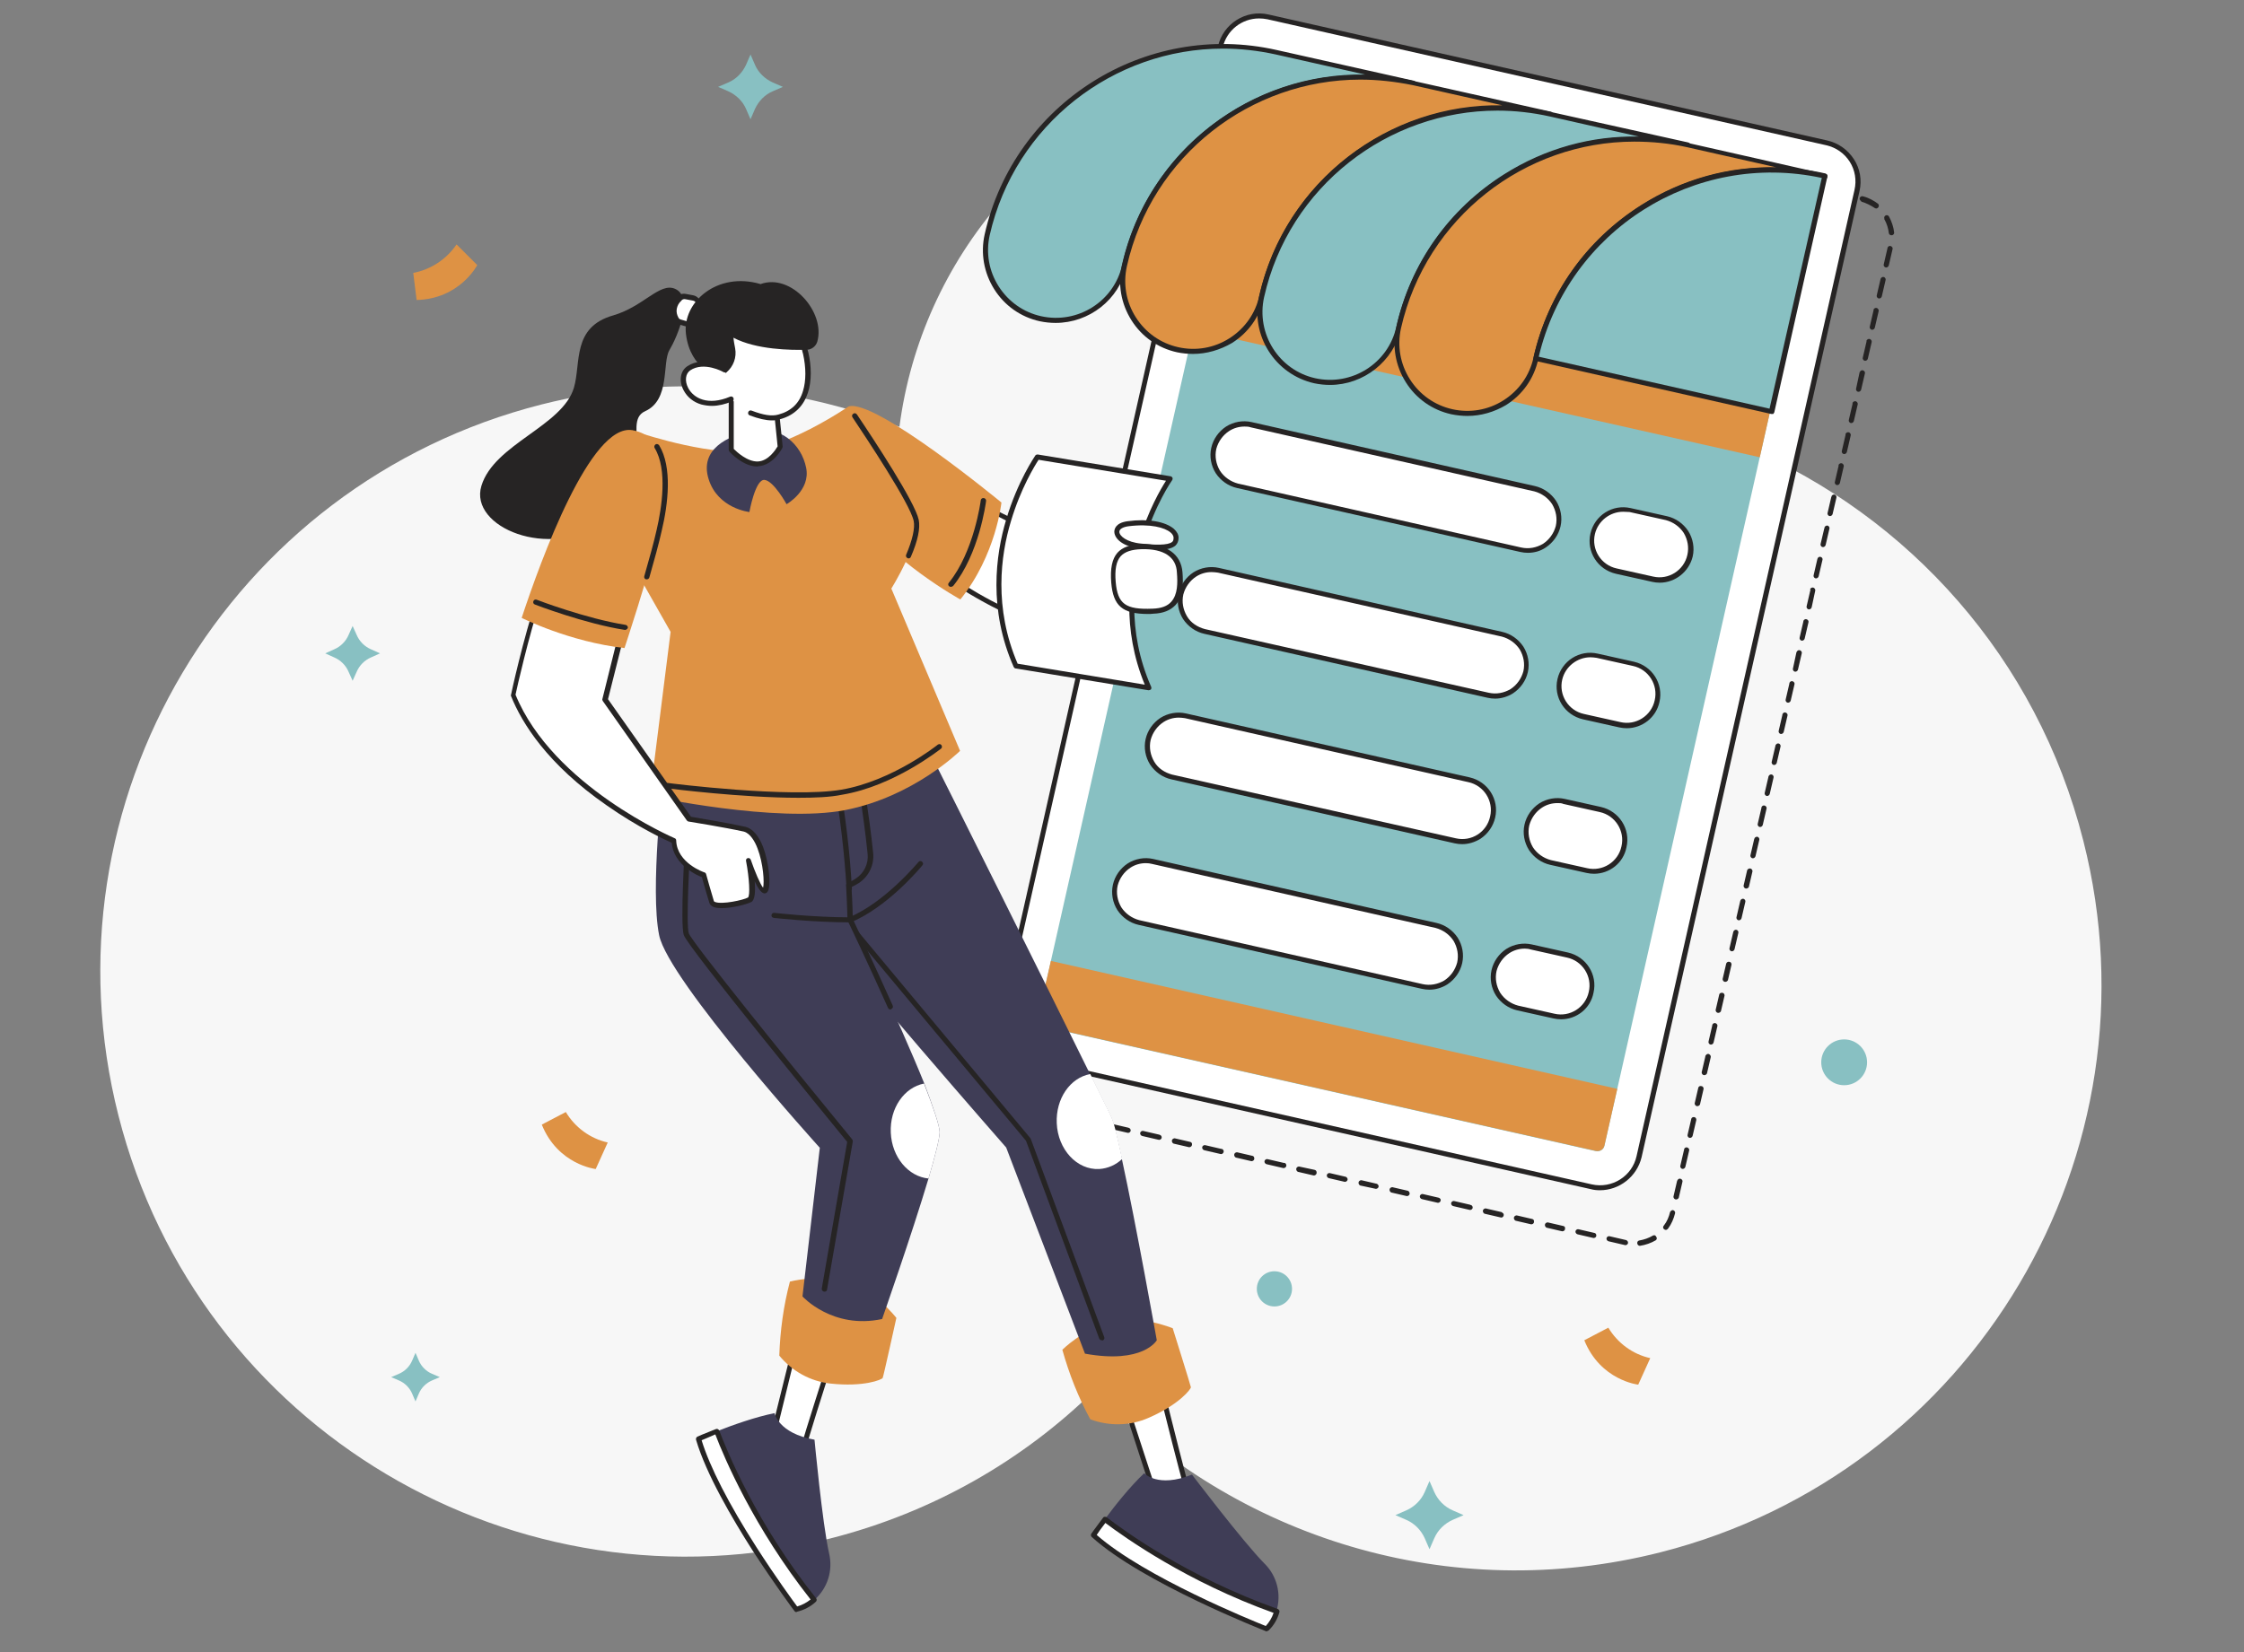 <?xml version="1.0" encoding="utf-8"?>
<!-- Generator: Adobe Illustrator 26.0.3, SVG Export Plug-In . SVG Version: 6.00 Build 0)  -->
<svg version="1.1" id="ee10700a-6e76-4a82-b03e-a9751bc157fe"
	 xmlns="http://www.w3.org/2000/svg" xmlns:xlink="http://www.w3.org/1999/xlink" x="0px" y="0px" viewBox="0 0 803.1 591.4"
	 style="enable-background:new 0 0 803.1 591.4;" xml:space="preserve">
<rect x="0" y="0" width="803.1" height="591.4" fill="#808080" stroke="none"/>
<style type="text/css">
	.st0{fill:#F7F7F7;}
	.st1{fill:#262424;}
	.st2{fill:#FFFFFF;}
	.st3{fill:#88C0C2;}
	.st4{fill:#DE9244;}
	.st5{fill:#3F3D56;}
</style>
<path class="st0" d="M625.1,160.1c-0.7-8.4-2.1-16.9-4.2-25.4C600.2,53.1,517.2,3.8,435.7,24.5c-62.4,15.9-106,68.1-113.8,128.3
	c-39.4-15.5-83.9-19.2-128.1-8C81.7,173.3,13.9,287.3,42.4,399.4S184.9,579.2,297,550.8c37-9.4,69.2-28.1,94.6-53
	c50.5,52.5,127,77.1,202.7,57.9c112-28.5,179.8-142.6,151.3-254.7C729,235.4,683,184.9,625.1,160.1z"/>
<path class="st1" d="M581.8,443.9l-5.6-1.3c-0.5-0.2-1,0.1-1.2,0.5c-0.2,0.5,0.1,1,0.5,1.2c0.1,0,0.2,0.1,0.3,0.1l5.6,1.3
	c0.5,0.2,1-0.1,1.2-0.5c0.2-0.5-0.1-1-0.5-1.2C582,443.9,581.9,443.9,581.8,443.9z M591.6,442.3c-1.5,0.9-3.2,1.5-5,1.8
	c-0.5,0.1-0.8,0.7-0.6,1.2c0.1,0.4,0.5,0.7,0.9,0.7c2-0.3,4-1,5.7-2c0.4-0.3,0.5-0.9,0.1-1.3C592.5,442.2,592.1,442.1,591.6,442.3
	L591.6,442.3L591.6,442.3z M597.7,433.9c-0.4,1.7-1.1,3.4-2.2,4.8c-0.4,0.4-0.4,1,0,1.3c0.4,0.4,1,0.4,1.3,0
	c0.1-0.1,0.1-0.1,0.2-0.2c1.2-1.6,2-3.5,2.5-5.5c0.1-0.5-0.3-1-0.8-1.1C598.3,433.2,597.9,433.5,597.7,433.9L597.7,433.9z
	 M600.2,422.8l-1.3,5.6c0,0.5,0.4,1,0.9,1c0.4,0,0.8-0.2,1-0.6l1.3-5.6c0.2-0.5-0.1-1-0.6-1.2c-0.5-0.2-1,0.1-1.2,0.6
	C600.3,422.6,600.2,422.7,600.2,422.8L600.2,422.8z M602.7,411.6l-1.3,5.6c-0.2,0.5,0.1,1,0.5,1.2c0.5,0.2,1-0.1,1.2-0.5
	c0-0.1,0.1-0.2,0.1-0.3l1.3-5.6c0.2-0.5-0.1-1-0.6-1.2c-0.5-0.2-1,0.1-1.2,0.6C602.8,411.5,602.8,411.6,602.7,411.6L602.7,411.6z
	 M605.3,400.5l-1.3,5.6c-0.2,0.5,0.1,1,0.5,1.2c0.5,0.2,1-0.1,1.2-0.5c0-0.1,0.1-0.2,0.1-0.3l1.3-5.6c0-0.5-0.3-1-0.9-1
	C605.8,399.9,605.4,400.1,605.3,400.5L605.3,400.5z M607.8,389.4l-1.3,5.6c0,0.5,0.4,1,0.9,1c0.4,0,0.8-0.2,1-0.6l1.3-5.6
	c0-0.5-0.3-1-0.9-1C608.3,388.7,607.9,389,607.8,389.4L607.8,389.4z M610.3,378.3l-1.3,5.6c0,0.5,0.4,1,0.9,1c0.4,0,0.8-0.2,1-0.6
	l1.3-5.6c0.2-0.5,0-1-0.5-1.3s-1,0-1.3,0.5C610.3,378,610.3,378.1,610.3,378.3L610.3,378.3z M612.8,367.1l-1.3,5.6
	c-0.2,0.5,0.1,1,0.5,1.2c0.5,0.2,1-0.1,1.2-0.5c0-0.1,0.1-0.2,0.1-0.3l1.3-5.6c0.2-0.5-0.1-1-0.6-1.2c-0.5-0.2-1,0.1-1.2,0.6
	C612.8,367,612.8,367,612.8,367.1L612.8,367.1z M615.3,356l-1.3,5.6c0,0.5,0.4,1,0.9,1c0.4,0,0.8-0.2,1-0.6l1.3-5.6
	c0-0.5-0.3-1-0.9-1C615.8,355.4,615.4,355.6,615.3,356L615.3,356z M617.8,344.9l-1.3,5.6c0,0.5,0.4,1,0.9,1c0.4,0,0.8-0.2,1-0.6
	l1.3-5.6c0-0.5-0.3-1-0.9-1C618.4,344.2,618,344.5,617.8,344.9L617.8,344.9z M620.3,333.7l-1.3,5.6c-0.2,0.5,0.1,1,0.5,1.2
	c0.5,0.2,1-0.1,1.2-0.5c0-0.1,0.1-0.2,0.1-0.3l1.3-5.6c0.2-0.5-0.1-1-0.5-1.2c-0.5-0.2-1,0.1-1.2,0.5
	C620.3,333.6,620.3,333.7,620.3,333.7L620.3,333.7z M622.8,322.6l-1.3,5.6c-0.2,0.5,0.1,1,0.5,1.2c0.5,0.2,1-0.1,1.2-0.5
	c0-0.1,0.1-0.2,0.1-0.3l1.3-5.6c0.2-0.5-0.1-1-0.5-1.2c-0.5-0.2-1,0.1-1.2,0.5C622.9,322.4,622.8,322.5,622.8,322.6L622.8,322.6z
	 M625.3,311.5l-1.3,5.6c0,0.5,0.4,1,0.9,1c0.4,0,0.8-0.2,1-0.6l1.3-5.6c0-0.5-0.4-1-0.9-1C625.9,310.9,625.5,311.1,625.3,311.5
	L625.3,311.5z M627.8,300.4l-1.3,5.6c-0.2,0.5,0.1,1,0.5,1.2c0.5,0.2,1-0.1,1.2-0.5c0-0.1,0.1-0.2,0.1-0.3l1.3-5.6
	c0.2-0.5-0.1-1-0.5-1.2s-1,0.1-1.2,0.5C627.9,300.2,627.9,300.3,627.8,300.4L627.8,300.4z M630.4,289.2l-1.3,5.6
	c-0.2,0.5,0.1,1,0.5,1.2c0.5,0.2,1-0.1,1.2-0.5c0-0.1,0.1-0.2,0.1-0.3l1.3-5.6c0.2-0.5-0.1-1-0.6-1.2c-0.5-0.2-1,0.1-1.2,0.6
	C630.4,289.1,630.4,289.1,630.4,289.2L630.4,289.2z M632.9,278.1l-1.3,5.6c-0.2,0.5,0.1,1,0.5,1.2c0.5,0.2,1-0.1,1.2-0.5
	c0-0.1,0.1-0.2,0.1-0.3l1.3-5.6c0.2-0.5-0.1-1-0.5-1.2c-0.5-0.2-1,0.1-1.2,0.5C632.9,277.9,632.9,278,632.9,278.1L632.9,278.1z
	 M635.4,267l-1.3,5.6c-0.2,0.5,0.1,1,0.5,1.2c0.5,0.2,1-0.1,1.2-0.5c0-0.1,0.1-0.2,0.1-0.3l1.3-5.6c0.2-0.5-0.1-1-0.5-1.2
	c-0.5-0.2-1,0.1-1.2,0.5C635.4,266.8,635.4,266.9,635.4,267L635.4,267z M637.9,255.9l-1.3,5.6c-0.2,0.5,0.1,1,0.5,1.2
	c0.5,0.2,1-0.1,1.2-0.5c0-0.1,0.1-0.2,0.1-0.3l1.3-5.6c0.2-0.5-0.1-1-0.6-1.2c-0.5-0.2-1,0.1-1.2,0.6
	C637.9,255.7,637.9,255.8,637.9,255.9L637.9,255.9z M640.4,244.7l-1.3,5.6c-0.2,0.5,0.1,1,0.5,1.2c0.5,0.2,1-0.1,1.2-0.5
	c0-0.1,0.1-0.2,0.1-0.3l1.3-5.6c0.2-0.5-0.1-1-0.6-1.2c-0.5-0.2-1,0.1-1.2,0.6C640.4,244.5,640.4,244.6,640.4,244.7L640.4,244.7z
	 M642.9,233.6l-1.2,5.6c-0.2,0.5,0.1,1,0.5,1.2c0.5,0.2,1-0.1,1.2-0.5c0-0.1,0.1-0.2,0.1-0.3l1.3-5.6c0.2-0.5-0.1-1-0.6-1.2
	c-0.5-0.2-1,0.1-1.2,0.6C642.9,233.4,642.9,233.5,642.9,233.6L642.9,233.6z M645.4,222.5l-1.3,5.6c-0.2,0.5,0.1,1,0.5,1.2
	c0.5,0.2,1-0.1,1.2-0.5c0-0.1,0.1-0.2,0.1-0.3l1.3-5.6c0.2-0.5-0.1-1-0.6-1.2s-1,0.1-1.2,0.6C645.4,222.3,645.4,222.4,645.4,222.5
	L645.4,222.5z M647.9,211.3l-1.3,5.6c-0.2,0.5,0.1,1,0.5,1.2c0.5,0.2,1-0.1,1.2-0.5c0-0.1,0.1-0.2,0.1-0.3l1.2-5.6
	c0.2-0.5,0-1-0.5-1.3c-0.5-0.2-1,0-1.3,0.5C648,211.1,647.9,211.2,647.9,211.3L647.9,211.3z M650.4,200.2l-1.3,5.6
	c-0.2,0.5,0.1,1,0.5,1.2c0.5,0.2,1-0.1,1.2-0.5c0-0.1,0.1-0.2,0.1-0.3l1.3-5.6c0.2-0.5,0-1-0.5-1.2c-0.5-0.2-1,0-1.2,0.5
	C650.5,200,650.4,200.1,650.4,200.2L650.4,200.2z M652.9,189.1l-1.3,5.5c-0.2,0.5,0.1,1,0.5,1.2c0.5,0.2,1-0.1,1.2-0.5
	c0-0.1,0.1-0.2,0.1-0.3l1.3-5.6c0.2-0.5-0.1-1-0.5-1.2s-1,0.1-1.2,0.5C653,188.9,653,189,652.9,189.1L652.9,189.1z M655.4,177.9
	l-1.3,5.6c-0.2,0.5,0.1,1,0.5,1.2c0.5,0.2,1-0.1,1.2-0.5c0-0.1,0.1-0.2,0.1-0.3l1.3-5.6c0.2-0.5-0.1-1-0.5-1.2
	c-0.5-0.2-1,0.1-1.2,0.5C655.5,177.8,655.5,177.8,655.4,177.9z M658,166.8l-1.3,5.6c-0.2,0.5,0.1,1,0.5,1.2c0.5,0.2,1-0.1,1.2-0.5
	c0-0.1,0.1-0.2,0.1-0.3l1.3-5.6c0.2-0.5,0-1-0.5-1.3c-0.5-0.2-1,0-1.3,0.5C658,166.6,658,166.7,658,166.8L658,166.8z M660.5,155.7
	l-1.3,5.6c-0.2,0.5,0.1,1,0.5,1.2c0.5,0.2,1-0.1,1.2-0.5c0-0.1,0.1-0.2,0.1-0.3l1.3-5.6c0.2-0.5,0-1-0.5-1.3c-0.5-0.2-1,0-1.3,0.5
	C660.5,155.4,660.5,155.6,660.5,155.7L660.5,155.7z M663,144.6l-1.3,5.6c-0.2,0.5,0.1,1,0.5,1.2c0.5,0.2,1-0.1,1.2-0.5
	c0-0.1,0.1-0.2,0.1-0.3l1.3-5.6c0.2-0.5,0-1-0.5-1.3c-0.5-0.2-1,0-1.3,0.5C663,144.3,663,144.4,663,144.6L663,144.6z M665.5,133.4
	l-1.2,5.6c-0.2,0.5,0.1,1,0.5,1.2c0.5,0.2,1-0.1,1.2-0.5c0-0.1,0.1-0.2,0.1-0.3l1.3-5.6c0.2-0.5-0.1-1-0.6-1.2
	c-0.5-0.2-1,0.1-1.2,0.6C665.5,133.3,665.5,133.3,665.5,133.4L665.5,133.4z M668,122.3l-1.3,5.6c-0.2,0.5,0.1,1,0.5,1.2
	c0.5,0.2,1-0.1,1.2-0.5c0-0.1,0.1-0.2,0.1-0.3l1.3-5.6c0.2-0.5,0-1-0.5-1.3c-0.5-0.2-1,0-1.3,0.5C668,122.1,668,122.2,668,122.3
	L668,122.3z M670.5,111.2l-1.3,5.6c-0.2,0.5,0.1,1,0.5,1.2c0.5,0.2,1-0.1,1.2-0.5c0-0.1,0.1-0.2,0.1-0.3l1.3-5.6
	c0.2-0.5,0-1-0.5-1.3c-0.5-0.2-1,0-1.3,0.5C670.6,110.9,670.5,111,670.5,111.2L670.5,111.2z M673,100l-1.3,5.6
	c-0.2,0.5,0.1,1,0.5,1.2c0.5,0.2,1-0.1,1.2-0.5c0-0.1,0.1-0.2,0.1-0.3l1.3-5.6c0.2-0.5-0.1-1-0.5-1.2c-0.5-0.2-1,0.1-1.2,0.5
	C673.1,99.8,673,99.9,673,100z M675.5,88.9l-1.3,5.6c-0.2,0.5,0.1,1,0.5,1.2c0.5,0.2,1-0.1,1.2-0.5c0-0.1,0.1-0.2,0.1-0.3l1.3-5.6
	c0.2-0.5-0.1-1-0.6-1.2c-0.5-0.2-1,0.1-1.2,0.6C675.6,88.7,675.5,88.8,675.5,88.9L675.5,88.9z M674.4,78.5c0.9,1.6,1.4,3.3,1.6,5
	c0.1,0.5,0.6,0.8,1.2,0.7c0.4-0.1,0.7-0.5,0.7-0.9c-0.2-2-0.9-4-1.8-5.7c-0.2-0.5-0.8-0.7-1.2-0.5c-0.5,0.2-0.7,0.8-0.5,1.2
	C674.3,78.4,674.3,78.5,674.4,78.5L674.4,78.5z M666.2,72.2c1.7,0.5,3.3,1.3,4.8,2.3c0.5,0.3,1,0.1,1.3-0.4c0.2-0.4,0.1-0.8-0.1-1.1
	c-1.6-1.2-3.4-2.2-5.4-2.7c-0.5-0.2-1,0.1-1.2,0.5s0.1,1,0.5,1.2C666.1,72.1,666.1,72.2,666.2,72.2L666.2,72.2z M655.1,69.7l5.6,1.3
	c0.5,0,1-0.4,1-0.9c0-0.4-0.2-0.8-0.6-1l-5.6-1.3c-0.5-0.1-1,0.3-1,0.9C654.4,69.1,654.7,69.5,655.1,69.7L655.1,69.7z M644,67.1
	l5.6,1.3c0.5,0,1-0.4,1-0.9c0-0.4-0.2-0.8-0.6-1l-5.6-1.2c-0.5,0-1,0.4-1,0.9C643.4,66.6,643.6,67,644,67.1L644,67.1z M632.9,64.6
	l5.6,1.3c0.5,0,1-0.4,1-0.9c0-0.4-0.2-0.8-0.6-1l-5.6-1.3c-0.5-0.1-1,0.3-1,0.9C632.2,64.1,632.4,64.5,632.9,64.6L632.9,64.6z
	 M621.7,62.1l5.6,1.3c0.5,0,1-0.4,1-0.9c0-0.4-0.2-0.8-0.6-1l-5.6-1.3c-0.5,0-1,0.4-1,0.9C621.1,61.6,621.3,62,621.7,62.1z
	 M610.6,59.6l5.6,1.3c0.5,0,1-0.4,1-0.9c0-0.4-0.2-0.8-0.6-1l-5.6-1.3c-0.5,0-1,0.4-1,0.9C610,59.1,610.2,59.5,610.6,59.6z
	 M599.5,57.1l5.6,1.3c0.5,0,1-0.4,1-0.9c0-0.4-0.2-0.8-0.6-1l-5.6-1.3c-0.5,0-1,0.4-1,0.9C598.9,56.6,599.1,57,599.5,57.1
	L599.5,57.1z M588.3,54.6l5.6,1.3c0.5,0,1-0.4,1-0.9c0-0.4-0.2-0.8-0.6-1l-5.6-1.3c-0.5,0-1,0.4-1,0.9
	C587.7,54.1,588,54.4,588.3,54.6L588.3,54.6z M577.2,52.1l5.6,1.3c0.5,0,1-0.4,1-0.9c0-0.4-0.2-0.8-0.6-1l-5.6-1.3
	c-0.5,0-1,0.4-1,0.9C576.6,51.6,576.8,51.9,577.2,52.1L577.2,52.1z M566.1,49.6l5.6,1.3c0.5,0,1-0.4,1-0.9c0-0.4-0.2-0.8-0.6-1
	l-5.6-1.3c-0.5,0-1,0.4-1,0.9C565.4,49,565.7,49.4,566.1,49.6z M555,47.1l5.6,1.3c0.5,0,1-0.4,1-0.9c0-0.4-0.2-0.8-0.6-1l-5.6-1.3
	c-0.5,0-1,0.4-1,0.9C554.3,46.5,554.6,46.9,555,47.1L555,47.1z M543.8,44.6l5.6,1.3c0.5,0,1-0.4,1-0.9c0-0.4-0.2-0.8-0.6-1l-5.6-1.3
	c-0.5,0-1,0.4-1,0.9C543.2,44,543.4,44.4,543.8,44.6L543.8,44.6z M532.7,42l5.6,1.3c0.5,0,1-0.4,1-0.9c0-0.4-0.2-0.8-0.6-1l-5.6-1.3
	c-0.5,0-1,0.4-1,0.9C532.1,41.5,532.3,41.9,532.7,42z M521.6,39.5l5.6,1.3c0.5,0,1-0.4,1-0.9c0-0.4-0.2-0.8-0.6-1l-5.6-1.3
	c-0.5,0-1,0.3-1,0.9C520.9,39,521.2,39.4,521.6,39.5L521.6,39.5z M510.4,37l5.6,1.3c0.5,0,1-0.4,1-0.9c0-0.4-0.2-0.8-0.6-1l-5.6-1.3
	c-0.5,0-1,0.3-1,0.9C509.8,36.5,510,36.9,510.4,37L510.4,37z M499.3,34.5l5.6,1.3c0.5,0,1-0.4,1-0.9c0-0.4-0.2-0.8-0.6-1l-5.6-1.3
	c-0.5,0-1,0.3-1,0.9C498.6,34,498.9,34.4,499.3,34.5L499.3,34.5z M488.2,32l5.6,1.3c0.5,0,1-0.4,1-0.9c0-0.4-0.2-0.8-0.6-1l-5.6-1.3
	c-0.5-0.1-1,0.3-1.1,0.8C487.4,31.4,487.7,31.9,488.2,32L488.2,32z M477,29.5l5.6,1.3c0.5,0,1-0.4,1-0.9c0-0.4-0.2-0.8-0.6-1
	l-5.6-1.3c-0.5-0.1-1,0.3-1,0.9C476.4,28.9,476.6,29.3,477,29.5L477,29.5z M465.9,27l5.6,1.3c0.5,0,1-0.4,1-0.9c0-0.4-0.2-0.8-0.6-1
	l-5.6-1.3c-0.5,0-1,0.4-1,0.9C465.3,26.5,465.6,26.8,465.9,27L465.9,27z M455.7,28.6c1.5-0.9,3.2-1.6,4.9-1.9
	c0.5-0.2,0.8-0.7,0.6-1.2c-0.1-0.4-0.5-0.7-0.9-0.7c-2,0.3-3.9,1.1-5.6,2.1c-0.5,0.2-0.7,0.8-0.5,1.3c0.2,0.5,0.8,0.7,1.3,0.5
	C455.5,28.8,455.6,28.7,455.7,28.6L455.7,28.6L455.7,28.6z M449.7,37.2l0-0.2c0.4-1.7,1.1-3.3,2.1-4.7c0.2-0.5,0.1-1-0.4-1.3
	c-0.4-0.2-0.8-0.1-1.1,0.2c-1.1,1.6-1.9,3.4-2.4,5.4l0,0.2c-0.2,0.5,0.1,1,0.5,1.2c0.5,0.2,1-0.1,1.2-0.5
	C449.7,37.3,449.7,37.2,449.7,37.2L449.7,37.2L449.7,37.2z M447.2,48.3l1.3-5.6c0.2-0.5-0.1-1-0.5-1.2c-0.5-0.2-1,0.1-1.2,0.5
	c0,0.1-0.1,0.2-0.1,0.3l-1.3,5.6c-0.2,0.5,0.1,1,0.5,1.2c0.5,0.2,1-0.1,1.2-0.5C447.2,48.5,447.2,48.4,447.2,48.3L447.2,48.3z
	 M444.7,59.4l1.3-5.6c0.2-0.5-0.1-1-0.5-1.2c-0.5-0.2-1,0.1-1.2,0.5c0,0.1-0.1,0.2-0.1,0.3l-1.3,5.6c-0.2,0.5,0.1,1,0.5,1.2
	c0.5,0.2,1-0.1,1.2-0.5C444.7,59.6,444.7,59.5,444.7,59.4L444.7,59.4z M442.2,70.6l1.2-5.6c0.2-0.5-0.1-1-0.5-1.2
	c-0.5-0.2-1,0.1-1.2,0.5c0,0.1-0.1,0.2-0.1,0.3l-1.3,5.6c-0.2,0.5,0.1,1,0.6,1.2c0.5,0.2,1-0.1,1.2-0.6
	C442.2,70.7,442.2,70.6,442.2,70.6z M439.7,81.7l1.3-5.6c0.2-0.5-0.1-1-0.5-1.2c-0.5-0.2-1,0.1-1.2,0.5c0,0.1-0.1,0.2-0.1,0.3
	l-1.3,5.6c-0.2,0.5,0.1,1,0.5,1.2c0.5,0.2,1-0.1,1.2-0.5C439.7,81.9,439.7,81.8,439.7,81.7L439.7,81.7z M437.2,92.8l1.3-5.6
	c0.2-0.5-0.1-1-0.5-1.2c-0.5-0.2-1,0.1-1.2,0.5c0,0.1-0.1,0.2-0.1,0.3l-1.2,5.6c-0.2,0.5,0,1,0.5,1.3c0.5,0.2,1,0,1.3-0.5
	C437.1,93.1,437.2,92.9,437.2,92.8L437.2,92.8z M434.7,103.9l1.3-5.6c0.2-0.5-0.1-1-0.5-1.2c-0.5-0.2-1,0.1-1.2,0.5
	c0,0.1-0.1,0.2-0.1,0.3l-1.3,5.6c-0.2,0.5,0,1,0.5,1.2c0.5,0.2,1,0,1.2-0.5C434.6,104.1,434.7,104,434.7,103.9L434.7,103.9z
	 M432.2,115.1l1.3-5.6c0.2-0.5-0.1-1-0.5-1.2c-0.5-0.2-1,0.1-1.2,0.5c0,0.1-0.1,0.2-0.1,0.3l-1.3,5.6c-0.2,0.5,0,1,0.5,1.2
	c0.5,0.2,1,0,1.2-0.5C432.1,115.3,432.1,115.2,432.2,115.1L432.2,115.1z M429.7,126.2l1.3-5.6c0.2-0.5-0.1-1-0.5-1.2
	c-0.5-0.2-1,0.1-1.2,0.5c0,0.1-0.1,0.2-0.1,0.3l-1.3,5.6c-0.2,0.5,0.1,1,0.5,1.2c0.5,0.2,1-0.1,1.2-0.5
	C429.6,126.4,429.7,126.3,429.7,126.2z M427.1,137.3l1.3-5.6c0.2-0.5-0.1-1-0.5-1.2c-0.5-0.2-1,0.1-1.2,0.5c0,0.1-0.1,0.2-0.1,0.3
	l-1.3,5.6c-0.2,0.5,0,1,0.5,1.3c0.5,0.2,1,0,1.3-0.5C427.1,137.5,427.1,137.4,427.1,137.3L427.1,137.3z M424.6,148.4l1.3-5.6
	c0.2-0.5-0.1-1-0.5-1.2c-0.5-0.2-1,0.1-1.2,0.5c0,0.1-0.1,0.2-0.1,0.3l-1.3,5.6c-0.2,0.5,0.1,1,0.5,1.2c0.5,0.2,1-0.1,1.2-0.5
	C424.6,148.6,424.6,148.5,424.6,148.4L424.6,148.4z M422.1,159.6l1.3-5.6c0.2-0.5-0.1-1-0.5-1.2c-0.5-0.2-1,0.1-1.2,0.5
	c0,0.1-0.1,0.2-0.1,0.3l-1.3,5.6c-0.2,0.5,0,1,0.5,1.3c0.5,0.2,1,0,1.3-0.5C422.1,159.8,422.1,159.7,422.1,159.6L422.1,159.6z
	 M419.6,170.7l1.2-5.5c0.2-0.5-0.1-1-0.5-1.2s-1,0.1-1.2,0.5c0,0.1-0.1,0.2-0.1,0.3l-1.3,5.6c-0.2,0.5,0,1,0.5,1.2
	c0.5,0.2,1,0,1.2-0.5C419.6,170.9,419.6,170.8,419.6,170.7L419.6,170.7z M417.1,181.8l1.3-5.6c0.2-0.5-0.1-1-0.5-1.2
	c-0.5-0.2-1,0.1-1.2,0.5c0,0.1-0.1,0.2-0.1,0.3l-1.3,5.6c-0.2,0.5,0,1,0.5,1.3s1,0,1.3-0.5C417.1,182.1,417.1,181.9,417.1,181.8
	L417.1,181.8z M414.6,192.9l1.3-5.6c0.2-0.5-0.1-1-0.5-1.2c-0.5-0.2-1,0.1-1.2,0.5c0,0.1-0.1,0.2-0.1,0.3l-1.3,5.6
	c-0.2,0.5,0,1,0.5,1.3c0.5,0.2,1,0,1.3-0.5C414.6,193.2,414.6,193.1,414.6,192.9L414.6,192.9z M412.1,204.1l1.3-5.6
	c0.2-0.5-0.1-1-0.5-1.2c-0.5-0.2-1,0.1-1.2,0.5c0,0.1-0.1,0.2-0.1,0.3l-1.3,5.6c-0.2,0.5,0.1,1,0.5,1.2c0.5,0.2,1-0.1,1.2-0.5
	C412,204.3,412.1,204.2,412.1,204.1z M409.6,215.2l1.3-5.6c0.2-0.5-0.1-1-0.5-1.2c-0.5-0.2-1,0.1-1.2,0.5c0,0.1-0.1,0.2-0.1,0.3
	l-1.3,5.6c-0.2,0.5,0.1,1,0.6,1.2c0.5,0.2,1-0.1,1.2-0.6C409.5,215.4,409.6,215.3,409.6,215.2L409.6,215.2z M407,226.3l1.3-5.6
	c0-0.5-0.4-1-0.9-1c-0.4,0-0.8,0.2-1,0.6l-1.3,5.6c-0.2,0.5,0.1,1,0.6,1.2c0.5,0.2,1-0.1,1.2-0.6C407,226.5,407,226.4,407,226.3
	L407,226.3z M404.5,237.5l1.3-5.6c0.2-0.5-0.1-1-0.5-1.2c-0.5-0.2-1,0.1-1.2,0.5c0,0.1-0.1,0.2-0.1,0.3l-1.3,5.6
	c-0.1,0.5,0.3,1,0.9,1C404,238.1,404.4,237.9,404.5,237.5L404.5,237.5z M402,248.6l1.3-5.6c0.2-0.5-0.1-1-0.5-1.2
	c-0.5-0.2-1,0.1-1.2,0.5c0,0.1-0.1,0.2-0.1,0.3l-1.3,5.6c-0.1,0.5,0.3,1,0.8,1.1C401.5,249.3,401.9,249,402,248.6L402,248.6z
	 M399.5,259.7l1.3-5.6c0-0.5-0.4-1-0.9-1c-0.4,0-0.8,0.2-1,0.6l-1.3,5.6c0,0.5,0.4,1,0.9,1C399,260.4,399.4,260.1,399.5,259.7z
	 M397,270.9l1.3-5.6c0.2-0.5-0.1-1-0.5-1.2c-0.5-0.2-1,0.1-1.2,0.5c0,0.1-0.1,0.2-0.1,0.3l-1.3,5.6c0,0.5,0.4,1,0.9,1
	C396.5,271.4,396.9,271.2,397,270.9L397,270.9z M394.5,282l1.3-5.6c0.2-0.5-0.1-1-0.5-1.2c-0.5-0.2-1,0.1-1.2,0.5
	c0,0.1-0.1,0.2-0.1,0.3l-1.3,5.6c0,0.5,0.4,1,0.9,1C393.9,282.6,394.3,282.4,394.5,282z M392,293.1l1.3-5.6c0-0.5-0.4-1-0.9-1
	c-0.4,0-0.8,0.2-1,0.6l-1.3,5.6c-0.1,0.5,0.2,1,0.8,1.1C391.4,293.9,391.9,293.6,392,293.1L392,293.1z M389.5,304.2l1.3-5.6
	c0-0.5-0.4-1-0.9-1c-0.4,0-0.8,0.2-1,0.6l-1.3,5.6c-0.1,0.5,0.2,1,0.8,1.1C388.9,305,389.4,304.7,389.5,304.2L389.5,304.2z
	 M387,315.4l1.3-5.6c0-0.5-0.4-1-0.9-1c-0.4,0-0.8,0.2-1,0.6l-1.3,5.6c0,0.5,0.4,1,0.9,1C386.4,316,386.8,315.8,387,315.4z
	 M384.5,326.5l1.3-5.6c0-0.5-0.4-1-0.9-1c-0.4,0-0.8,0.2-1,0.6l-1.3,5.6c-0.1,0.5,0.3,1,0.9,1C383.9,327.2,384.3,326.9,384.5,326.5
	L384.5,326.5z M382,337.6l1.3-5.6c0-0.5-0.4-1-0.9-1c-0.4,0-0.8,0.2-1,0.6l-1.3,5.6c0,0.5,0.4,1,0.9,1
	C381.4,338.3,381.8,338,382,337.6L382,337.6z M379.4,348.7l1.3-5.5c0-0.5-0.4-1-0.9-1c-0.4,0-0.8,0.2-1,0.6l-1.3,5.6
	c0,0.5,0.3,1,0.9,1C378.9,349.4,379.3,349.2,379.4,348.7L379.4,348.7z M376.9,359.9l1.3-5.5c0-0.5-0.4-1-0.9-1c-0.4,0-0.8,0.2-1,0.6
	l-1.3,5.6c0,0.5,0.4,1,0.9,1C376.4,360.5,376.8,360.3,376.9,359.9L376.9,359.9z M374.4,371l1.3-5.6c0-0.5-0.4-1-0.9-1
	c-0.4,0-0.8,0.2-1,0.6l-1.3,5.6c0,0.5,0.4,1,0.9,1C373.9,371.7,374.3,371.4,374.4,371z M371.9,382.2l1.3-5.6c0-0.5-0.4-1-0.9-1
	c-0.4,0-0.8,0.2-1,0.6l-1.3,5.6c0,0.5,0.4,1,0.9,1C371.4,382.8,371.8,382.5,371.9,382.2L371.9,382.2z M373.2,392.5
	c-0.9-1.5-1.5-3.2-1.7-5c0-0.5-0.4-1-0.9-1c-0.5,0-1,0.4-1,0.9c0,0.1,0,0.2,0,0.3c0.3,2,0.9,4,1.9,5.7c0.3,0.4,0.9,0.5,1.3,0.2
	C373.3,393.3,373.4,392.9,373.2,392.5L373.2,392.5L373.2,392.5z M381.5,398.7c-1.7-0.4-3.4-1.2-4.8-2.3c-0.4-0.4-1-0.4-1.3,0
	s-0.4,1,0,1.3c0.1,0.1,0.1,0.1,0.2,0.2c1.6,1.2,3.5,2.1,5.5,2.6c0.5,0.1,1-0.3,1.1-0.8C382.2,399.3,381.9,398.9,381.5,398.7
	L381.5,398.7L381.5,398.7z M392.6,401.2l-5.6-1.3c-0.5-0.2-1,0.1-1.2,0.5c-0.2,0.5,0.1,1,0.5,1.2c0.1,0,0.2,0.1,0.3,0.1l5.6,1.3
	c0.5,0.2,1-0.1,1.2-0.5c0.2-0.5-0.1-1-0.5-1.2C392.8,401.3,392.7,401.2,392.6,401.2L392.6,401.2z M403.8,403.7l-5.6-1.3
	c-0.5-0.2-1,0.1-1.2,0.5c-0.2,0.5,0.1,1,0.5,1.2c0.1,0,0.2,0.1,0.3,0.1l5.6,1.3c0.5,0.2,1-0.1,1.2-0.5c0.2-0.5-0.1-1-0.5-1.2
	C403.9,403.8,403.9,403.7,403.8,403.7L403.8,403.7z M414.9,406.2l-5.6-1.3c-0.5-0.2-1,0.1-1.2,0.5c-0.2,0.5,0.1,1,0.5,1.2
	c0.1,0,0.2,0.1,0.3,0.1l5.6,1.3c0.5,0.2,1-0.1,1.2-0.5c0.2-0.5-0.1-1-0.5-1.2C415.1,406.3,415,406.3,414.9,406.2L414.9,406.2z
	 M426,408.8l-5.6-1.3c-0.5,0-1,0.4-1,0.9c0,0.4,0.2,0.8,0.6,1l5.6,1.3c0.5,0,1-0.4,1-0.9C426.7,409.3,426.4,408.9,426,408.8
	L426,408.8z M437.1,411.3l-5.6-1.3c-0.5-0.2-1,0.1-1.2,0.5c-0.2,0.5,0.1,1,0.5,1.2c0.1,0,0.2,0.1,0.3,0.1l5.6,1.3
	c0.5,0.2,1-0.1,1.2-0.6c0.2-0.5-0.1-1-0.6-1.2C437.3,411.3,437.2,411.3,437.1,411.3L437.1,411.3z M448.3,413.8l-5.6-1.3
	c-0.5,0-1,0.4-1,0.9c0,0.4,0.2,0.8,0.6,1l5.6,1.3c0.5,0,1-0.4,1-0.9C448.9,414.3,448.7,413.9,448.3,413.8z M459.4,416.3l-5.6-1.3
	c-0.5-0.2-1,0.1-1.2,0.5c-0.2,0.5,0.1,1,0.5,1.2c0.1,0,0.2,0.1,0.3,0.1l5.6,1.3c0.5,0.2,1,0,1.3-0.5c0.2-0.5,0-1-0.5-1.3
	C459.7,416.3,459.5,416.3,459.4,416.3L459.4,416.3z M470.5,418.8l-5.6-1.2c-0.5,0-1,0.4-1,0.9c0,0.4,0.2,0.8,0.6,1l5.6,1.3
	c0.5,0.1,1-0.3,1.1-0.8C471.3,419.4,471,418.9,470.5,418.8z M481.7,421.3l-5.6-1.3c-0.5-0.2-1,0.1-1.2,0.5c-0.2,0.5,0.1,1,0.5,1.2
	c0.1,0,0.2,0.1,0.3,0.1l5.6,1.3c0.5,0,1-0.4,1-0.9C482.3,421.8,482,421.5,481.7,421.3L481.7,421.3z M492.8,423.8l-5.6-1.3
	c-0.5,0-1,0.4-1,0.9c0,0.4,0.2,0.8,0.6,1l5.6,1.2c0.5,0,1-0.4,1-0.9C493.4,424.3,493.1,424,492.8,423.8L492.8,423.8z M503.9,426.3
	l-5.6-1.3c-0.5,0-1,0.4-1,0.9c0,0.4,0.2,0.8,0.6,1l5.6,1.3c0.5,0,1-0.4,1-0.9C504.5,426.9,504.3,426.5,503.9,426.3L503.9,426.3z
	 M515,428.8l-5.6-1.3c-0.5-0.2-1,0.1-1.2,0.5c-0.2,0.5,0.1,1,0.5,1.2c0.1,0,0.2,0.1,0.3,0.1l5.6,1.3c0.5,0,1-0.4,1-0.9
	C515.7,429.4,515.4,429,515,428.8L515,428.8z M526.2,431.3l-5.6-1.3c-0.5-0.2-1,0.1-1.2,0.5c-0.2,0.5,0.1,1,0.5,1.2
	c0.1,0,0.2,0.1,0.3,0.1l5.6,1.3c0.5,0.2,1-0.1,1.2-0.5c0.2-0.5-0.1-1-0.5-1.2C526.3,431.4,526.2,431.4,526.2,431.3z M537.3,433.9
	l-5.6-1.3c-0.5,0-1,0.4-1,0.9c0,0.4,0.2,0.8,0.6,1l5.6,1.3c0.5,0.2,1,0,1.2-0.5c0.2-0.5,0-1-0.5-1.2
	C537.5,433.9,537.4,433.9,537.3,433.9L537.3,433.9z M548.4,436.4l-5.6-1.3c-0.5,0-1,0.4-1,0.9c0,0.4,0.2,0.8,0.6,1l5.6,1.3
	c0.5,0,1-0.3,1-0.9C549.1,436.9,548.8,436.5,548.4,436.4L548.4,436.4z M559.5,438.9l-5.6-1.3c-0.5,0-1,0.4-1,0.9
	c0,0.4,0.2,0.8,0.6,1l5.6,1.3c0.5,0,1-0.3,1-0.9C560.2,439.4,560,439,559.5,438.9L559.5,438.9z M570.7,441.4l-5.6-1.3
	c-0.5-0.2-1,0.1-1.2,0.5c-0.2,0.5,0.1,1,0.5,1.2c0.1,0,0.2,0.1,0.3,0.1l5.6,1.3c0.5,0,1-0.3,1-0.9
	C571.3,441.9,571.1,441.5,570.7,441.4L570.7,441.4z"/>
<g>
	<path class="st2" d="M453.8,6.1l200,45.1c7.7,1.7,12.5,9.4,10.8,17l-78,345.9c-1.7,7.7-9.4,12.5-17,10.8l-200-45.1
		c-7.7-1.7-12.5-9.4-10.8-17l78-345.9C438.4,9.2,446.1,4.4,453.8,6.1z"/>
	<path class="st1" d="M572.6,426.1c-1.1,0-2.2-0.1-3.3-0.4l-200-45.1c-8.1-1.8-13.3-10-11.4-18.1l78-345.9
		c1.8-8.1,10-13.3,18.1-11.4l0,0l200,45.1c3.9,0.9,7.3,3.3,9.5,6.7c2.2,3.4,2.9,7.5,2,11.4l-78,345.9
		C585.8,421.3,579.5,426.1,572.6,426.1z M450.6,6.6c-6.1,0-11.6,4.2-13,10.4l-78,345.9c-1.6,7.2,2.9,14.4,10.1,16l200,45.1
		c7.2,1.6,14.4-2.9,16-10.1l78-345.9c0.8-3.5,0.2-7.1-1.7-10.1c-1.9-3-4.9-5.1-8.4-5.9l-200-45.1C452.6,6.7,451.6,6.6,450.6,6.6z"/>
</g>
<path class="st3" d="M651.7,66.6l-77.5,343.6c-0.3,1.4-1.7,2.2-3.1,1.9l-197.7-44.6c-1.4-0.3-2.2-1.7-1.9-3.1L449,20.8
	c0.3-1.4,1.7-2.2,3.1-1.9l197.7,44.6C651.2,63.8,652,65.2,651.7,66.6z"/>
<path class="st4" d="M651.6,67l-21.8,96.7l-202.8-45.7l21.8-96.7c0.4-1.6,1.8-2.7,3.2-2.3l197.7,44.6C651.2,63.8,652,65.3,651.6,67z
	"/>
<path class="st4" d="M578.8,389.8l-4.6,20.3c-0.3,1.4-1.7,2.2-3.1,1.9l-197.7-44.6c-1.4-0.3-2.2-1.7-1.9-3.1l4.6-20.3L578.8,389.8z"
	/>
<g>
	<path class="st2" d="M447.9,152l101.4,22.9c6,1.4,9.8,7.4,8.5,13.4l0,0c-1.4,6-7.4,9.8-13.4,8.5l-101.4-22.9
		c-6-1.4-9.8-7.4-8.5-13.4l0,0C435.8,154.5,441.8,150.7,447.9,152z"/>
	<path class="st1" d="M546.8,197.9c-0.9,0-1.8-0.1-2.7-0.3l-101.4-22.9c-3.1-0.7-5.8-2.6-7.6-5.3c-1.7-2.7-2.3-6-1.6-9.1
		c0.7-3.1,2.6-5.8,5.3-7.6c2.7-1.7,6-2.3,9.1-1.6l0,0l101.4,22.9c3.1,0.7,5.8,2.6,7.6,5.3c1.7,2.7,2.3,6,1.6,9.1
		c-0.7,3.1-2.6,5.8-5.3,7.6C551.3,197.3,549.1,197.9,546.8,197.9z M445.4,152.7c-1.9,0-3.8,0.5-5.5,1.6c-2.3,1.5-3.9,3.8-4.6,6.4
		c-0.6,2.7-0.1,5.4,1.3,7.8c1.5,2.3,3.8,3.9,6.4,4.6l101.4,22.9c2.7,0.6,5.4,0.1,7.8-1.3c2.3-1.5,3.9-3.8,4.6-6.4
		c0.6-2.7,0.1-5.4-1.3-7.8c-1.5-2.3-3.8-3.9-6.4-4.6l-101.4-22.9C446.9,152.7,446.1,152.7,445.4,152.7z"/>
</g>
<g>
	<path class="st2" d="M583.4,182.6l13,2.9c6,1.4,9.8,7.4,8.5,13.4v0c-1.4,6-7.4,9.8-13.4,8.5l-13-2.9c-6-1.4-9.8-7.4-8.5-13.4v0
		C571.4,185,577.4,181.3,583.4,182.6z"/>
	<path class="st1" d="M594,208.6c-0.9,0-1.8-0.1-2.7-0.3l-13-2.9c-6.5-1.5-10.6-7.9-9.1-14.4c1.5-6.5,7.9-10.6,14.4-9.1l13,2.9
		c3.1,0.7,5.8,2.6,7.6,5.3c1.7,2.7,2.3,6,1.6,9.1C604.5,204.7,599.5,208.6,594,208.6z M580.9,183.2c-4.7,0-9,3.3-10.1,8
		c-1.3,5.5,2.2,11.1,7.8,12.3l13,2.9c5.5,1.3,11.1-2.2,12.3-7.8c0.6-2.7,0.1-5.4-1.3-7.8c-1.5-2.3-3.8-3.9-6.4-4.6l-13-2.9l0,0
		C582.5,183.3,581.7,183.2,580.9,183.2z"/>
</g>
<g>
	<path class="st2" d="M436.1,204.2L537.5,227c6,1.4,9.8,7.4,8.5,13.4l0,0c-1.4,6-7.4,9.8-13.4,8.5L431.2,226
		c-6-1.4-9.8-7.4-8.5-13.4l0,0C424.1,206.6,430.1,202.8,436.1,204.2z"/>
	<path class="st1" d="M535.1,250.1c-0.9,0-1.8-0.1-2.7-0.3L431,226.9c-3.1-0.7-5.8-2.6-7.6-5.3c-1.7-2.7-2.3-6-1.6-9.1
		s2.6-5.8,5.3-7.6c2.7-1.7,6-2.3,9.1-1.6l101.4,22.9c3.1,0.7,5.8,2.6,7.6,5.3c1.7,2.7,2.3,6,1.6,9.1c-0.7,3.1-2.6,5.8-5.3,7.6
		C539.6,249.4,537.3,250.1,535.1,250.1z M433.6,204.8c-1.9,0-3.8,0.5-5.5,1.6c-2.3,1.5-3.9,3.8-4.6,6.4c-0.6,2.7-0.1,5.4,1.3,7.8
		s3.8,3.9,6.4,4.6L532.8,248c2.7,0.6,5.4,0.1,7.8-1.3c2.3-1.5,3.9-3.8,4.6-6.4c0.6-2.7,0.1-5.4-1.3-7.8c-1.5-2.3-3.8-3.9-6.4-4.6
		L435.9,205C435.1,204.9,434.4,204.8,433.6,204.8z"/>
</g>
<g>
	<path class="st2" d="M571.7,234.7l13,2.9c6,1.4,9.8,7.4,8.5,13.4l0,0c-1.4,6-7.4,9.8-13.4,8.5l-13-2.9c-6-1.4-9.8-7.4-8.5-13.4l0,0
		C559.6,237.2,565.6,233.4,571.7,234.7z"/>
	<path class="st1" d="M582.2,260.7c-0.9,0-1.8-0.1-2.7-0.3l-13-2.9c-6.5-1.5-10.6-7.9-9.1-14.4c1.5-6.5,7.9-10.6,14.4-9.1l13,2.9
		c6.5,1.5,10.6,7.9,9.1,14.4C592.7,256.9,587.7,260.7,582.2,260.7z M569.2,235.3c-4.7,0-9,3.3-10.1,8c-1.3,5.5,2.2,11.1,7.8,12.3
		l13,2.9c5.5,1.3,11.1-2.2,12.3-7.8c1.3-5.5-2.2-11.1-7.8-12.3l-13-2.9l0,0C570.7,235.4,569.9,235.3,569.2,235.3z"/>
</g>
<g>
	<path class="st2" d="M424.3,256.3l101.4,22.9c6,1.4,9.8,7.4,8.5,13.4l0,0c-1.4,6-7.4,9.8-13.4,8.5l-101.4-22.9
		c-6-1.4-9.8-7.4-8.5-13.4l0,0C412.3,258.7,418.3,254.9,424.3,256.3z"/>
	<path class="st1" d="M523.3,302.2c-0.9,0-1.8-0.1-2.7-0.3L419.2,279c-3.1-0.7-5.8-2.6-7.6-5.3c-1.7-2.7-2.3-6-1.6-9.1
		c0.7-3.1,2.6-5.8,5.3-7.6c2.7-1.7,6-2.3,9.1-1.6L526,278.3c6.5,1.5,10.6,7.9,9.1,14.4c-0.7,3.1-2.6,5.8-5.3,7.6
		C527.8,301.5,525.6,302.2,523.3,302.2z M421.9,256.9c-1.9,0-3.8,0.5-5.5,1.6c-2.3,1.5-3.9,3.8-4.6,6.4c-0.6,2.7-0.1,5.4,1.3,7.8
		s3.8,3.9,6.4,4.6L521,300.1c5.6,1.3,11.1-2.2,12.3-7.8c1.3-5.5-2.2-11.1-7.8-12.3l-101.4-22.9l0,0
		C423.4,257,422.6,256.9,421.9,256.9z"/>
</g>
<g>
	<path class="st2" d="M559.9,286.9l13,2.9c6,1.4,9.8,7.4,8.5,13.4l0,0c-1.4,6-7.4,9.8-13.4,8.5l-13-2.9c-6-1.4-9.8-7.4-8.5-13.4l0,0
		C547.9,289.3,553.9,285.5,559.9,286.9z"/>
	<path class="st1" d="M570.5,312.8c-0.9,0-1.8-0.1-2.7-0.3l-13-2.9c-3.1-0.7-5.8-2.6-7.6-5.3c-1.7-2.7-2.3-6-1.6-9.1
		c0.7-3.1,2.6-5.8,5.3-7.6c2.7-1.7,6-2.3,9.1-1.6l13,2.9c6.5,1.5,10.6,7.9,9.1,14.4C581,309,576,312.8,570.5,312.8z M557.4,287.5
		c-1.9,0-3.8,0.5-5.5,1.6c-2.3,1.5-3.9,3.8-4.6,6.4c-0.6,2.7-0.1,5.4,1.3,7.8c1.5,2.3,3.8,3.9,6.4,4.6l13,2.9
		c5.5,1.3,11.1-2.2,12.3-7.8c1.3-5.5-2.2-11.1-7.8-12.3l-13-2.9l0,0C558.9,287.5,558.2,287.5,557.4,287.5z"/>
</g>
<g>
	<path class="st2" d="M412.6,308.4L514,331.3c6,1.4,9.8,7.4,8.5,13.4l0,0c-1.4,6-7.4,9.8-13.4,8.5l-101.4-22.9
		c-6-1.4-9.8-7.4-8.5-13.4l0,0C400.6,310.8,406.5,307,412.6,308.4z"/>
	<path class="st1" d="M511.6,354.3c-0.9,0-1.8-0.1-2.7-0.3l-101.4-22.9c-3.1-0.7-5.8-2.6-7.6-5.3c-1.7-2.7-2.3-6-1.6-9.1
		c0.7-3.1,2.6-5.8,5.3-7.6c2.7-1.7,6-2.3,9.1-1.6l101.4,22.9c3.1,0.7,5.8,2.6,7.6,5.3c1.7,2.7,2.3,6,1.6,9.1
		c-0.7,3.1-2.6,5.8-5.3,7.6C516.1,353.6,513.8,354.3,511.6,354.3z M410.1,309c-1.9,0-3.8,0.5-5.5,1.6c-2.3,1.5-3.9,3.8-4.6,6.4
		c-0.6,2.7-0.1,5.4,1.3,7.8c1.5,2.3,3.8,3.9,6.4,4.6l101.4,22.9c2.7,0.6,5.4,0.1,7.8-1.3c2.3-1.5,3.9-3.8,4.6-6.4
		c0.6-2.7,0.1-5.4-1.3-7.8c-1.5-2.3-3.8-3.9-6.4-4.6l-101.4-22.9l0,0C411.6,309.1,410.9,309,410.1,309z"/>
</g>
<g>
	<path class="st2" d="M548.1,339l13,2.9c6,1.4,9.8,7.4,8.5,13.4l0,0c-1.4,6-7.4,9.8-13.4,8.5l-13-2.9c-6-1.4-9.8-7.4-8.5-13.4l0,0
		C536.1,341.4,542.1,337.6,548.1,339z"/>
	<path class="st1" d="M558.7,364.9c-0.9,0-1.8-0.1-2.7-0.3l-13-2.9c-3.1-0.7-5.8-2.6-7.6-5.3c-1.7-2.7-2.3-6-1.6-9.1
		c0.7-3.1,2.6-5.8,5.3-7.6c2.7-1.7,6-2.3,9.1-1.6l13,2.9c6.5,1.5,10.6,7.9,9.1,14.4C569.2,361.1,564.2,364.9,558.7,364.9z
		 M545.7,339.6c-1.9,0-3.8,0.5-5.5,1.6c-2.3,1.5-3.9,3.8-4.6,6.4c-0.6,2.7-0.1,5.4,1.3,7.8c1.5,2.3,3.8,3.9,6.4,4.6l13,2.9
		c5.5,1.3,11.1-2.2,12.3-7.8c1.3-5.5-2.2-11.1-7.8-12.3l-13-2.9l0,0C547.2,339.7,546.4,339.6,545.7,339.6z"/>
</g>
<g>
	<path class="st3" d="M505.8,29.8c-46.6-10.5-92.9,18.7-103.4,65.4c-3.1,13.6-16.5,22.1-30.1,19c-13.6-3.1-22.1-16.5-19-30.1
		c10.5-46.6,56.8-75.9,103.4-65.4L505.8,29.8z"/>
	<path class="st1" d="M377.8,115.6c-1.9,0-3.8-0.2-5.7-0.6c-6.8-1.5-12.6-5.6-16.3-11.5c-3.7-5.9-4.9-12.9-3.4-19.6
		c10.6-47,57.5-76.6,104.5-66L506,28.9c0,0,0,0,0,0l0,0c0.5,0.1,0.8,0.6,0.7,1.1c-0.1,0.5-0.6,0.8-1.1,0.7
		c-46-10.4-92,18.6-102.4,64.7C400.5,107.4,389.7,115.6,377.8,115.6z M437.7,17.4c-39.1,0-74.5,27.1-83.5,66.8
		c-1.4,6.3-0.3,12.8,3.2,18.3c3.5,5.5,8.9,9.3,15.2,10.7c13.1,2.9,26.1-5.3,29-18.3c9.3-41.1,46.3-69,87-68.2l-32-7.2
		C450.2,18.1,443.9,17.4,437.7,17.4z"/>
</g>
<g>
	<path class="st4" d="M554.9,40.8c-46.6-10.5-92.9,18.8-103.4,65.4c-3.1,13.6-16.5,22.1-30.1,19c-13.6-3.1-22.1-16.5-19-30.1
		c10.5-46.6,56.8-75.9,103.4-65.4L554.9,40.8z"/>
	<path class="st1" d="M427,126.7c-1.9,0-3.9-0.2-5.8-0.6c-6.8-1.5-12.6-5.6-16.3-11.5c-3.7-5.9-4.9-12.9-3.4-19.6
		c10.6-47,57.5-76.6,104.5-66L555.1,40c0,0,0,0,0,0c0.5,0.1,0.8,0.6,0.7,1.1c-0.1,0.5-0.6,0.8-1.1,0.7l0,0
		c-46-10.4-91.9,18.7-102.3,64.7c-1.5,6.8-5.6,12.6-11.5,16.3C436.6,125.3,431.8,126.7,427,126.7z M486.8,28.5
		c-39.1,0-74.6,27.1-83.5,66.8c-1.4,6.3-0.3,12.8,3.2,18.3c3.5,5.5,8.9,9.3,15.2,10.7c6.3,1.4,12.8,0.3,18.3-3.2
		c5.5-3.5,9.3-8.9,10.7-15.2c9.3-41.1,46.4-69,87-68.2l-32-7.2C499.3,29.2,493,28.5,486.8,28.5z"/>
</g>
<g>
	<path class="st3" d="M604,51.9c-46.6-10.5-92.9,18.7-103.4,65.4l0,0c-3.1,13.6-16.5,22.1-30.1,19c-13.6-3.1-22.1-16.5-19-30.1
		c10.5-46.6,56.8-75.9,103.4-65.4L604,51.9z"/>
	<path class="st1" d="M476,137.8c-1.9,0-3.8-0.2-5.7-0.6c-14-3.2-22.8-17.1-19.7-31.1c10.6-47,57.5-76.6,104.5-66L604.2,51
		c0,0,0,0,0,0c0.5,0.1,0.8,0.6,0.7,1.1c-0.1,0.5-0.6,0.8-1.1,0.7l0,0c-22.3-5-45.2-1.1-64.5,11.2c-19.3,12.2-32.8,31.2-37.8,53.5
		C498.7,129.5,487.9,137.8,476,137.8z M535.9,39.6c-39.1,0-74.6,27.1-83.5,66.8c-2.9,13.1,5.3,26.1,18.3,29
		c13.1,2.9,26.1-5.3,29-18.3c5.1-22.8,18.8-42.2,38.6-54.7c14.7-9.3,31.4-13.9,48.3-13.5l-31.9-7.2
		C548.4,40.3,542.1,39.6,535.9,39.6z"/>
</g>
<g>
	<path class="st4" d="M653.1,63c-46.6-10.5-92.9,18.7-103.4,65.4c-3.1,13.6-16.5,22.1-30.1,19c-13.6-3.1-22.1-16.5-19-30.1
		c10.5-46.6,56.8-75.9,103.4-65.4L653.1,63z"/>
	<path class="st1" d="M525.2,148.9c-1.9,0-3.9-0.2-5.8-0.6c-6.8-1.5-12.6-5.6-16.3-11.5c-3.7-5.9-4.9-12.9-3.4-19.6
		c10.6-47,57.5-76.6,104.5-66l49.1,11.1c0,0,0,0,0,0c0.5,0.1,0.8,0.6,0.7,1.1c-0.1,0.5-0.6,0.8-1.1,0.7l0,0
		c-22.3-5-45.2-1.1-64.6,11.1c-19.3,12.2-32.8,31.2-37.8,53.5c-1.5,6.8-5.6,12.6-11.5,16.3C534.8,147.5,530,148.9,525.2,148.9z
		 M584.9,50.7c-39.1,0-74.5,27.1-83.5,66.8c-1.4,6.3-0.3,12.8,3.2,18.3c3.5,5.5,8.9,9.3,15.2,10.7c6.3,1.4,12.8,0.3,18.3-3.2
		c5.5-3.5,9.3-8.9,10.7-15.2c5.1-22.8,18.8-42.2,38.6-54.7c14.7-9.3,31.3-13.9,48.3-13.5l-31.9-7.2
		C597.5,51.3,591.2,50.7,584.9,50.7z"/>
</g>
<g>
	<path class="st3" d="M653.1,63l-19,84.4l-84.4-19l0,0C560.2,81.7,606.5,52.5,653.1,63L653.1,63z"/>
	<path class="st1" d="M634.1,148.2c-0.1,0-0.1,0-0.2,0l-84.4-19c-0.2-0.1-0.4-0.2-0.6-0.4c-0.1-0.2-0.2-0.4-0.1-0.7
		c10.6-47,57.5-76.6,104.5-66c0.2,0.1,0.4,0.2,0.6,0.4c0.1,0.2,0.2,0.4,0.1,0.7l-19,84.4c-0.1,0.2-0.2,0.4-0.4,0.6
		C634.4,148.2,634.2,148.2,634.1,148.2z M550.7,127.7l82.6,18.6L652,63.7C606.5,53.9,561.4,82.4,550.7,127.7z"/>
</g>
<g>
	<path class="st2" d="M402.5,501.6l10.3,31.7c0,0,12.8,0.8,12.1-0.3c-0.7-1.1-9.4-36.4-9.4-36.4L402.5,501.6z"/>
	<path class="st1" d="M420.7,534.4c-1.9,0-4.4-0.1-8-0.3c-0.4,0-0.7-0.3-0.8-0.6l-10.3-31.7c-0.1-0.4,0.1-0.9,0.5-1.1l13-5
		c0.2-0.1,0.5-0.1,0.7,0c0.2,0.1,0.4,0.3,0.5,0.6c3.4,13.8,8.7,34.8,9.3,36.2c0.2,0.3,0.2,0.7,0,1
		C425.5,533.9,425.2,534.4,420.7,534.4z M424.1,533.3c0,0,0,0.1,0.1,0.1C424.2,533.4,424.1,533.4,424.1,533.3z M413.4,532.4
		c4.1,0.3,8.7,0.4,10.4,0.2c-1.5-4.7-6.9-26.4-9-34.8l-11.3,4.3L413.4,532.4z M425.7,532.5C425.7,532.5,425.7,532.5,425.7,532.5
		C425.7,532.5,425.7,532.5,425.7,532.5z"/>
</g>
<path class="st5" d="M453.2,583.1c1.7-1.7,3-3.9,3.6-6.3c1.9-6.1,0.2-12.7-4.3-17.1c-7.7-7.8-25.9-31.8-25.9-31.8
	c-12.3,4.9-17.1-0.5-17.1-0.5c-5,4.7-10.5,11.6-14.1,16.5c-2.5,3.4-4.1,5.7-4.1,5.7C409.6,566.1,453.2,583.1,453.2,583.1z"/>
<g>
	<path class="st2" d="M453.2,583.1c1.7-1.7,3-3.9,3.6-6.3c-32.4-11.5-55.2-28.2-61.4-32.9c-2.5,3.4-4.1,5.7-4.1,5.7
		C409.6,566.1,453.2,583.1,453.2,583.1z"/>
	<path class="st1" d="M453.2,584c-0.1,0-0.2,0-0.3-0.1c-0.4-0.2-44-17.2-62.2-33.7c-0.3-0.3-0.4-0.8-0.1-1.2c0,0,1.7-2.4,4.2-5.7
		c0.1-0.2,0.4-0.3,0.6-0.3c0.2,0,0.5,0,0.7,0.2c6.2,4.8,29,21.4,61.2,32.8c0.4,0.2,0.7,0.6,0.6,1.1c-0.7,2.5-2,4.8-3.9,6.6
		C453.7,583.9,453.4,584,453.2,584z M392.5,549.5c17.1,15,55.5,30.6,60.5,32.6c1.2-1.3,2.2-2.9,2.8-4.7
		c-30.9-11.1-53-26.8-60.2-32.2C394.1,547.1,393,548.7,392.5,549.5z"/>
</g>
<path class="st4" d="M380.2,483.2c0,0,7.1-7.1,17-10c9.9-2.9,22.5,2.3,22.5,2.3s6.4,20.4,6.5,21.1c0.1,0.6-4.1,6.2-15.2,11
	c-6.6,2.9-14.1,3-20.8,0.5C385.9,500.2,382.6,491.8,380.2,483.2z"/>
<path class="st5" d="M414,479.8c0,0-4.8,8.6-25.7,4.8l-28.2-73.8c0,0-58.9-67.2-72.6-86.2c-13.6-19-14.8-69.1,9.8-76.4
	c19.3-5.7,33.3,16.8,33.3,16.8c9.5,18.8,44,88,59.5,119.5c4.1,8.4,7,14.1,7.6,15.5c0.8,1.6,2.2,7.3,3.8,14.9
	C406.6,438.3,414,479.8,414,479.8z"/>
<path class="st2" d="M401.6,414.9c-2.2,2.1-5.1,3.4-8.2,3.6c-8,0.4-14.8-7-15.2-16.4c-0.4-8.8,4.8-16.3,12-17.6
	c4.1,8.3,7,14.1,7.6,15.5C398.6,401.6,400,407.3,401.6,414.9z"/>
<path class="st1" d="M394.3,479.8c-0.4,0-0.7-0.2-0.9-0.6l-26.2-70.8l-63.3-75.9c-0.3-0.4-0.3-1,0.1-1.3c0.4-0.3,1-0.3,1.3,0.1
	l63.4,76.1c0.1,0.1,0.1,0.2,0.2,0.3l26.3,71c0.2,0.5-0.1,1-0.6,1.2C394.5,479.8,394.4,479.8,394.3,479.8z"/>
<path class="st1" d="M304.3,330.2c-0.4,0-0.7-0.2-0.9-0.6c-0.2-0.5,0-1,0.5-1.2c12.9-5.4,24.7-19.7,24.8-19.8
	c0.3-0.4,0.9-0.5,1.3-0.1c0.4,0.3,0.5,0.9,0.1,1.3c-0.5,0.6-12.2,14.8-25.6,20.4C304.6,330.2,304.4,330.2,304.3,330.2z"/>
<g>
	<path class="st2" d="M284.9,480.2l-8,32.3c0,0,10.5,7.5,10.5,6.2c0-1.3,11.2-35.9,11.2-35.9L284.9,480.2z"/>
	<path class="st1" d="M287.3,519.7c-0.8,0-3-0.9-10.9-6.5c-0.3-0.2-0.4-0.6-0.3-0.9l8-32.3c0.1-0.5,0.6-0.7,1-0.7l13.7,2.6
		c0.2,0,0.5,0.2,0.6,0.4c0.1,0.2,0.2,0.5,0.1,0.7c-4.4,13.5-10.9,34.1-11.1,35.7c0,0.4-0.2,0.7-0.6,0.9
		C287.6,519.7,287.5,519.7,287.3,519.7z M288.3,518.7C288.3,518.7,288.3,518.7,288.3,518.7C288.3,518.7,288.3,518.7,288.3,518.7z
		 M286.5,518.5c0,0,0,0.1,0,0.1C286.5,518.7,286.5,518.6,286.5,518.5z M278,512.1c3.4,2.4,7.2,4.9,8.8,5.6c1.2-4.8,8.1-26,10.7-34.3
		l-11.9-2.3L278,512.1z"/>
</g>
<path class="st5" d="M285,576.2c2.4-0.6,4.6-1.7,6.4-3.4c4.8-4.2,6.8-10.6,5.3-16.8c-2.4-10.7-5.2-40.6-5.2-40.6
	c-13-2.3-14.3-9.5-14.3-9.5c-6.7,1.3-15.1,4.3-20.7,6.5c-3.9,1.5-6.5,2.7-6.5,2.7C256.9,538.8,285,576.2,285,576.2z"/>
<g>
	<path class="st2" d="M285,576.2c2.4-0.6,4.6-1.7,6.4-3.4c-21.5-26.9-32.1-53-34.8-60.4c-3.9,1.5-6.5,2.7-6.5,2.7
		C256.9,538.8,285,576.2,285,576.2z"/>
	<path class="st1" d="M285,577.1c-0.3,0-0.5-0.1-0.7-0.4c-0.1-0.1-7.1-9.5-15-21.7c-7.2-11.3-16.6-27.3-20.2-39.6
		c-0.1-0.4,0.1-0.9,0.5-1.1c0,0,2.7-1.2,6.6-2.7c0.2-0.1,0.5-0.1,0.7,0c0.2,0.1,0.4,0.3,0.5,0.5c2.8,7.4,13.4,33.5,34.7,60.1
		c0.3,0.4,0.2,0.9-0.1,1.2c-1.9,1.8-4.3,3-6.8,3.6C285.1,577.1,285.1,577.1,285,577.1z M251.1,515.6c2.9,9.5,9.7,22.8,19.7,38.4
		c6.8,10.6,13,19.1,14.5,21.1c1.8-0.5,3.4-1.4,4.8-2.5c-20.3-25.7-30.9-50.7-34.1-59.1C253.8,514.5,252,515.2,251.1,515.6z"/>
</g>
<path class="st4" d="M282.7,458.8c0,0,9.7-2.6,19.7-0.2s18.4,13.2,18.4,13.2s-4.6,20.9-4.9,21.5s-6.7,3.3-18.7,2
	c-7.2-0.8-13.7-4.4-18.3-10C279.2,476.4,280.4,467.5,282.7,458.8z"/>
<path class="st1" d="M302.1,318.5c-0.4,0-0.8-0.2-0.9-0.6c-0.2-0.5,0.1-1,0.6-1.2c1.6-0.5,3.1-1.3,4.5-2.2c3-2,4.6-5.4,4.2-8.9
	c-1.5-14.8-4.3-30.6-4.3-30.8c-0.1-0.5,0.2-1,0.8-1.1c0.5-0.1,1,0.2,1.1,0.8c0,0.2,2.9,16.1,4.4,30.9c0.4,4.2-1.5,8.3-5.1,10.7
	c-1.6,1-3.2,1.8-5,2.4C302.3,318.5,302.2,318.5,302.1,318.5z"/>
<path class="st5" d="M336.3,405.4c-0.1,2.4-1.7,8.7-4,16.5c-6,20.1-16.6,50.3-16.6,50.3c-17.8,3.8-28.5-8.1-28.5-8.1l6.2-53.2
	c0,0-54.2-59.9-57.5-76.1c-3.3-16.2,1.4-56.1,1.4-56.1c3.2-37.6,54.5-28.7,60.5-6.2c6,22.5,6.7,56.7,6.7,56.7s17.1,35.9,26.3,58.7
	C334,396.4,336.3,403.1,336.3,405.4z"/>
<path class="st1" d="M303.9,319.2c-0.5,0-0.9-0.4-0.9-0.9c-0.8-12.8-2.3-25.8-4.5-38.4c-0.1-0.5,0.3-1,0.8-1.1
	c0.5-0.1,1,0.3,1.1,0.8c2.2,12.7,3.8,25.7,4.5,38.7C304.8,318.7,304.4,319.1,303.9,319.2C303.9,319.2,303.9,319.2,303.9,319.2z"/>
<path class="st2" d="M336.3,405.4c-0.1,2.4-1.7,8.7-4,16.5c-7.2-0.7-13.1-7.6-13.5-16.4c-0.4-8.8,4.8-16.2,11.9-17.6
	C334,396.4,336.3,403.1,336.3,405.4z"/>
<path class="st1" d="M295.1,462.4c-0.1,0-0.1,0-0.2,0c-0.5-0.1-0.9-0.6-0.8-1.1l9.1-52.5c-7-8.6-57.3-70-58.5-74.1
	c-1.3-4.2,0.4-32.3,0.6-35.5c0-0.5,0.5-0.9,1-0.9c0.5,0,0.9,0.5,0.9,1c-0.5,8.6-1.7,31.6-0.7,34.8c1,3,35.5,45.8,58.5,73.8
	c0.2,0.2,0.2,0.5,0.2,0.8l-9.2,52.9C296,462.1,295.6,462.4,295.1,462.4z"/>
<path class="st1" d="M304.3,330.2c-13.2,0-27.2-1.6-27.4-1.6c-0.5-0.1-0.9-0.5-0.8-1c0.1-0.5,0.5-0.9,1-0.8c0.1,0,14,1.6,27.1,1.6
	c0.5,0,0.9,0.4,0.9,0.9S304.8,330.2,304.3,330.2z"/>
<path class="st1" d="M318.7,361.4c-0.4,0-0.7-0.2-0.9-0.6c-7.3-16.3-14.3-31-14.4-31.1c-0.1-0.1-0.1-0.3-0.1-0.4
	c0,0-0.1-5.1-0.5-12.4c0-0.5,0.4-1,0.9-1c0.5,0,1,0.4,1,0.9c0.4,6.5,0.5,11.2,0.5,12.2c0.8,1.7,7.4,15.6,14.3,31
	c0.2,0.5,0,1-0.5,1.2C319,361.3,318.9,361.4,318.7,361.4z"/>
<g>
	<path class="st2" d="M354.3,182.5c0,0,23.8,12.4,31.4,13.5c7.6,1.2,23.1,1,23.1,1l0.5,20.7c0,0-25,5-36.1,4.8
		c-11.2-0.2-33.7-15.7-33.7-15.7L354.3,182.5z"/>
	<path class="st1" d="M373.9,223.3c-0.3,0-0.6,0-0.8,0c-11.3-0.2-33.3-15.2-34.2-15.8c-0.4-0.3-0.5-0.8-0.3-1.2l15-24.2
		c0.2-0.4,0.8-0.5,1.2-0.3c0.2,0.1,23.7,12.3,31.1,13.5c7.4,1.2,22.8,0.9,22.9,0.9c0.5,0,0.9,0.4,0.9,0.9l0.5,20.7
		c0,0.4-0.3,0.8-0.7,0.9C408.4,218.7,385.4,223.3,373.9,223.3z M340.5,206.5c3.9,2.6,22.9,14.9,32.6,15.1c9.9,0.2,31-3.8,35.2-4.6
		l-0.4-19.1c-3.4,0-15.7,0.1-22.3-1c-7-1.1-26.8-11.1-30.9-13.3L340.5,206.5z"/>
</g>
<path class="st4" d="M303.7,145.5c9.5-2.9,54.7,34.4,54.7,34.4s-1.9,18.8-14.7,34.7c0,0-25.1-13.8-36.8-31.4
	C295.1,165.7,303.7,145.5,303.7,145.5z"/>
<path class="st1" d="M340.3,210.1c-0.2,0-0.4-0.1-0.6-0.2c-0.4-0.3-0.5-0.9-0.1-1.3c9-11.1,11.4-29.3,11.4-29.5
	c0.1-0.5,0.5-0.9,1.1-0.8c0.5,0.1,0.9,0.5,0.8,1.1c-0.1,0.8-2.5,18.9-11.8,30.4C340.8,209.9,340.6,210.1,340.3,210.1z"/>
<g>
	<path class="st2" d="M411.1,246.2c-17.4-39.5,7.6-74.9,7.6-74.9l-47.5-7.8c0,0-25,35.4-7.6,74.9L411.1,246.2z"/>
	<path class="st1" d="M411.1,247.1c0,0-0.1,0-0.1,0l-47.5-7.8c-0.3,0-0.5-0.2-0.7-0.5c-9.1-20.6-6.5-40.1-2.7-52.8
		c4.1-13.8,10.2-22.5,10.4-22.9c0.2-0.3,0.5-0.4,0.9-0.4l47.5,7.8c0.3,0,0.6,0.3,0.7,0.5c0.1,0.3,0.1,0.6-0.1,0.9
		c-0.1,0.1-6.2,8.9-10.2,22.4c-3.7,12.4-6.2,31.4,2.7,51.6c0.1,0.3,0.1,0.6-0.1,0.9C411.6,247,411.4,247.1,411.1,247.1z
		 M364.2,237.6l45.5,7.5c-8.3-20.1-5.8-38.9-2.1-51.3c3.3-11.1,7.9-18.9,9.7-21.7l-45.6-7.5c-1.3,2-6.4,10.2-9.9,22
		C358.1,198.8,355.6,217.6,364.2,237.6z"/>
</g>
<g>
	<path class="st2" d="M403.6,187.5c-6.8,0.9-4.6,7.1,4.6,8c9.2,0.9,12.6,0.3,12.6-3C420.9,189.3,414.6,186.1,403.6,187.5z"/>
	<path class="st1" d="M414.5,196.8c-1.7,0-3.8-0.1-6.3-0.4c-6.1-0.6-9.3-3.4-9.4-6c0-0.8,0.3-3.2,4.7-3.8l0,0
		c7.4-1,13.5,0.1,16.6,2.7c1.1,1,1.7,2.1,1.7,3.2c0,1.2-0.4,2.1-1.1,2.8C419.5,196.3,417.7,196.8,414.5,196.8z M403.8,188.4
		c-2,0.3-3.2,1-3.2,2c0,1.4,2.5,3.7,7.8,4.2c4.6,0.5,9.6,0.7,11.1-0.6c0.4-0.3,0.5-0.8,0.5-1.5c0-0.8-0.6-1.5-1.1-1.9
		C416.9,188.9,411.8,187.4,403.8,188.4L403.8,188.4z"/>
</g>
<g>
	<path class="st2" d="M408.6,195.7c-8.6,0.2-10.8,4.5-10.1,12.8s4,10.7,14.1,10.3s10-8.3,9.6-13.9
		C421.9,199.4,417.8,195.5,408.6,195.7z"/>
	<path class="st1" d="M410.9,219.8c-9.2,0-12.5-2.9-13.2-11.2c-0.4-5.1,0.3-8.5,2.2-10.7c1.8-2,4.6-3,8.7-3.1l0,0
		c8.8-0.2,14.1,3.5,14.6,10.1c0.3,4.1,0.3,8.6-2.5,11.7c-1.8,1.9-4.4,3-8,3.1C412.1,219.8,411.5,219.8,410.9,219.8z M408.6,196.6
		c-3.6,0.1-6,0.9-7.5,2.5c-1.6,1.8-2.2,4.8-1.8,9.3c0.7,7.8,3.5,9.9,13.2,9.5c3.1-0.1,5.3-0.9,6.7-2.5c2.3-2.6,2.3-6.7,2-10.4
		C421,199.4,416.5,196.4,408.6,196.6L408.6,196.6z"/>
</g>
<path class="st1" d="M241.6,103.4c6.9,3,0.7,17.4-2,21.9c-2.7,4.5,0.4,17.8-8.7,21.9s7,22.3-16,39.8c-17.7,13.5-47.2,1.9-42.6-13.1
	c4.6-15,29-21.3,33.1-35.1c2.6-8.8-0.8-21.7,14.1-25.9C230.4,109.7,236.1,101,241.6,103.4z"/>
<path class="st4" d="M303.7,145.5c0,0,22.6,33,24.2,40.7s-8.9,24.5-8.9,24.5l24.6,58.1c0,0-16.6,16.4-41.1,21.2
	c-24.5,4.8-69.9-5-69.9-5l7.4-58.8l-15.2-26.8l1.5-45.3c0,0,21.9,7.7,37.9,7.6C280.3,161.6,303.7,145.5,303.7,145.5z"/>
<path class="st1" d="M325.2,199.9c-0.1,0-0.2,0-0.4-0.1c-0.5-0.2-0.7-0.8-0.5-1.2c2.3-5.4,3.2-9.6,2.7-12.1
	c-1.3-6.2-17.1-29.9-21.9-37.1c-0.3-0.4-0.2-1,0.3-1.3c0.4-0.3,1-0.2,1.3,0.3c6.2,9.2,20.8,31.4,22.1,37.7c0.6,3-0.3,7.4-2.8,13.2
	C325.9,199.6,325.6,199.9,325.2,199.9z"/>
<path class="st1" d="M285.8,285.6c-20.1,0-45.6-3.2-47-3.4c-0.5-0.1-0.9-0.5-0.8-1.1c0.1-0.5,0.5-0.9,1.1-0.8
	c0.4,0.1,43.7,5.5,62,2.4c18.2-3.1,34.4-16,34.5-16.1c0.4-0.3,1-0.3,1.3,0.1c0.3,0.4,0.3,1-0.1,1.3c-0.2,0.1-16.7,13.4-35.4,16.5
	C297.1,285.4,291.6,285.6,285.8,285.6z"/>
<path class="st5" d="M269.3,154.2c10.1-2,17.5,4.9,19.2,13.2c1.7,8.2-7,13.1-7,13.1s-4.6-8.4-7.9-8.7c-3.3-0.3-5.4,11.5-5.4,11.5
	s-11.3-1.2-14.6-11.8C250.3,160.9,260.3,156,269.3,154.2z"/>
<g>
	<path class="st2" d="M223.2,223.8l-6.7,26.6l30.1,42.8c0,0,13,2.1,19.8,3.6c6.9,1.5,8.9,19.7,7.4,21.9c-1.5,2.1-5.8-10.6-5.8-10.6
		s2.4,12.8,0.2,14c-2.1,1.2-12.7,3.4-13.5,0.8c-0.8-2.6-2.9-9.7-2.9-9.7s-10.3-3.4-10.7-12.2c0,0-44-18.6-57.6-52.2
		c0,0,4.1-19.3,9.5-35.5S227.3,198.4,223.2,223.8z"/>
	<path class="st1" d="M258.3,325.1c-1.2,0-2.2-0.1-2.9-0.4c-1-0.4-1.3-1-1.5-1.4c-0.7-2.2-2.3-7.7-2.7-9.3c-0.9-0.3-2.9-1.2-5-2.8
		c-3.5-2.6-5.5-5.9-5.8-9.5c-2.3-1-12.2-5.6-23.3-13.4c-21.2-14.7-30.3-29.4-34.2-39.1c-0.1-0.2-0.1-0.3,0-0.5
		c0-0.2,4.2-19.6,9.5-35.6c1.4-4.1,4.3-7.5,8.3-9.4c3.7-1.8,8.1-2.3,12-1.3c7,1.7,13.6,8.3,11.5,21.6c0,0,0,0,0,0.1l-6.6,26.2
		l29.7,42.1c2.2,0.4,13.3,2.2,19.5,3.6c2.5,0.6,4.7,3.1,6.3,7.2c2.1,5.6,3,14.1,1.6,16c-0.3,0.5-0.8,0.7-1.3,0.6
		c-1-0.2-2.2-1.9-3.3-4.3c0.3,3.5,0.1,6.7-1.2,7.4C267.1,323.8,262,325.1,258.3,325.1z M184.5,248.7c13.4,32.7,56.6,51.2,57,51.4
		c0.3,0.1,0.5,0.4,0.5,0.8c0.3,8.1,10,11.4,10.1,11.4c0.3,0.1,0.5,0.3,0.6,0.6c0,0.1,2,7.1,2.8,9.7c0,0.1,0.2,0.2,0.4,0.3
		c2.5,1,10.2-0.7,11.8-1.6c0.8-0.7,0.5-6.8-0.7-13.1c-0.1-0.5,0.2-0.9,0.6-1c0.5-0.1,0.9,0.1,1.1,0.6c1.4,4.1,3.4,8.8,4.4,10
		c0.5-1.8,0.1-8.6-2-14.1c-0.9-2.4-2.6-5.4-4.9-6c-6.8-1.5-19.7-3.6-19.8-3.6c-0.2,0-0.4-0.2-0.6-0.4l-30.1-42.8
		c-0.1-0.2-0.2-0.5-0.1-0.7l6.6-26.6c1.3-8-0.7-17.3-10.1-19.6c-8.7-2.1-16.1,3.2-18.3,9.6C189,228.5,185,246.3,184.5,248.7z
		 M223.2,223.8L223.2,223.8L223.2,223.8z"/>
</g>
<path class="st4" d="M226.3,154c-14.9-2.5-32.6,46-39.6,67.2c0,0,17.1,8.6,36.8,10.8c0,0,8.6-25.7,12.4-42.1
	C239.7,173.4,239.6,156.3,226.3,154z"/>
<path class="st1" d="M231.5,207.4c-0.1,0-0.2,0-0.3,0c-0.5-0.1-0.8-0.7-0.6-1.2c1.8-6.3,3.4-12,4.4-16.5c1.8-7.7,4-21.6-0.7-29.3
	c-0.3-0.4-0.1-1,0.3-1.3c0.4-0.3,1-0.1,1.3,0.3c4.8,7.9,3.2,21.1,0.9,30.7c-1,4.5-2.6,10.3-4.4,16.6
	C232.3,207.1,231.9,207.4,231.5,207.4z"/>
<path class="st1" d="M223.7,225.5c0,0-0.1,0-0.1,0c-14.2-2.2-32-9-32.2-9.1c-0.5-0.2-0.7-0.7-0.5-1.2c0.2-0.5,0.7-0.7,1.2-0.5
	c0.2,0.1,17.8,6.8,31.8,9c0.5,0.1,0.9,0.6,0.8,1.1C224.5,225.2,224.1,225.5,223.7,225.5z"/>
<g>
	<path class="st2" d="M277.1,139.4l2.1,20.6c0,0-3,5.9-7.9,6.1c-4.9,0.2-9.6-5-9.6-5v-22.9L277.1,139.4z"/>
	<path class="st1" d="M271,167c-5.1,0-9.8-5.1-10-5.4c-0.1-0.2-0.2-0.4-0.2-0.6v-22.9c0-0.2,0.1-0.5,0.3-0.7
		c0.2-0.2,0.4-0.3,0.7-0.2l15.4,1.2c0.4,0,0.8,0.4,0.8,0.8l2.1,20.6c0,0.2,0,0.3-0.1,0.5c-0.1,0.3-3.3,6.3-8.6,6.6
		C271.2,167,271.1,167,271,167z M262.6,160.7c1,1,4.9,4.7,8.7,4.5c3.8-0.2,6.4-4.4,7-5.4l-2-19.6l-13.7-1.1V160.7z"/>
</g>
<g>
	<path class="st2" d="M248,106.7l-2.7-0.5c-0.9-0.1-1.8,0.2-2.3,0.9c-0.8,1-1.4,2.1-1.6,3.3c-0.2,1.3,0.1,2.6,0.7,3.8
		c0.3,0.6,0.8,1,1.5,1.1l3.1,0.9c1.3,0.4,2.6-0.4,3-1.7c0-0.2,0.1-0.3,0.1-0.5l0.4-4.8C250.1,108,249.2,106.9,248,106.7z"/>
	<path class="st1" d="M247.2,117.2c-0.3,0-0.6,0-0.9-0.1l-3.1-0.9c-0.8-0.2-1.6-0.8-2-1.6c-0.8-1.3-1.1-2.9-0.9-4.4c0,0,0-0.1,0-0.1
		c0.3-1.3,1-2.6,1.8-3.7c0.7-0.9,2-1.4,3.2-1.2l2.7,0.5c1.7,0.3,3,1.8,2.8,3.6l-0.4,4.8c0,0.2-0.1,0.4-0.1,0.6
		C250,116.2,248.7,117.2,247.2,117.2z M242.2,110.6c-0.2,1.1,0.1,2.2,0.6,3.1c0.2,0.4,0.5,0.6,0.9,0.7l3.1,0.9
		c0.4,0.1,0.8,0.1,1.2-0.1c0.4-0.2,0.6-0.5,0.7-0.9c0-0.1,0-0.2,0.1-0.3l0.4-4.8c0.1-0.8-0.5-1.5-1.3-1.6c0,0,0,0,0,0l-2.7-0.5
		c-0.5-0.1-1.1,0.1-1.4,0.6C242.9,108.5,242.4,109.5,242.2,110.6z"/>
</g>
<path class="st2" d="M288.3,126.5c2,8.8,1.1,20-9.5,22.8c-7.8,2-19.1-4.8-23.1-16.4c-4.1-11.6-4.9-22.2,9.4-25.6
	c1.5-0.3,3.1-0.6,4.7-0.7c8.7-0.6,12.1-0.7,17.4,15.2C287.6,123.2,287.9,124.8,288.3,126.5z"/>
<path class="st1" d="M276.3,150.5c-2.2,0-4.8-0.6-8-1.8c-0.5-0.2-0.7-0.7-0.5-1.2c0.2-0.5,0.7-0.7,1.2-0.5c4.2,1.6,7.2,2.1,9.6,1.4
	c4.5-1.2,7.5-4,8.8-8.5c1.1-3.6,1.1-8.3,0-13.2l-0.2-0.7c-0.3-1.4-0.6-2.7-1-3.9c-5.1-15.3-7.9-15.1-16.4-14.6c-0.5,0-0.9-0.4-1-0.9
	c0-0.5,0.4-0.9,0.9-1c8.8-0.6,12.8-0.8,18.3,15.8c0.4,1.3,0.7,2.7,1.1,4.1l0.2,0.7c2.2,9.7,0.7,21-10.2,23.9
	C278.2,150.4,277.3,150.5,276.3,150.5z"/>
<path class="st1" d="M260,133.3c2.5-2.1,3.7-5.4,3.1-8.6c-0.2-1.1-0.5-2.5-0.6-3.8c8.1,4.3,20.7,4.5,26.2,4.3c1.7,0,3.3-1.2,3.8-2.9
	c3-10.5-9.3-24.6-20.3-20.6c-15.5-4.6-28.1,6.5-26.7,17.9C247,132.1,257,136,260,133.3z"/>
<path class="st2" d="M259.4,132.4c0,0-7.4-4.2-12.9-0.6c-5.5,3.7,0.9,17.1,15.2,11L259.4,132.4z"/>
<path class="st1" d="M254.8,145.3c-1.3,0-2.6-0.2-3.8-0.5c-2.8-0.8-5-2.6-6.3-5c-1.8-3.3-1.3-7,1.3-8.7c5.9-3.9,13.5,0.4,13.9,0.5
	c0.4,0.3,0.6,0.8,0.3,1.3c-0.3,0.4-0.8,0.6-1.3,0.3c-0.1-0.1-7-3.9-11.9-0.6c-1.7,1.2-2,3.8-0.7,6.3c1.9,3.6,7,6.5,15,3.1
	c0.5-0.2,1,0,1.2,0.5c0.2,0.5,0,1-0.5,1.2C259.6,144.7,257.1,145.3,254.8,145.3z"/>
<path class="st4" d="M147.9,97.7c6.3-1.2,11.9-4.9,15.5-10.2l7.4,7.4c0,0-6.2,12.1-21.7,12.5L147.9,97.7z"/>
<path class="st4" d="M202.5,398.1c3.3,5.5,8.7,9.5,15,10.9l-4.3,9.5c0,0-13.5-1.5-19.3-15.9L202.5,398.1z"/>
<path class="st4" d="M575.6,475.3c3.3,5.5,8.7,9.5,15,10.9l-4.3,9.5c0,0-13.5-1.5-19.3-15.9L575.6,475.3z"/>
<path class="st3" d="M260.7,29.5c2.8-1.2,5-3.5,6.3-6.3l1.6-3.7l1.6,3.7c1.2,2.8,3.5,5,6.3,6.3l3.7,1.6l-3.7,1.6
	c-2.8,1.2-5,3.5-6.3,6.3l-1.6,3.7L267,39c-1.2-2.8-3.5-5-6.3-6.3l-3.7-1.6L260.7,29.5z"/>
<path class="st3" d="M119.5,232.5c2.4-1,4.3-2.9,5.3-5.3l1.4-3.1l1.4,3.1c1,2.4,2.9,4.3,5.3,5.3l3.1,1.4l-3.1,1.4
	c-2.4,1-4.3,2.9-5.3,5.3l-1.4,3.1l-1.4-3.1c-1-2.4-2.9-4.3-5.3-5.3l-3.1-1.4L119.5,232.5z"/>
<path class="st3" d="M142.8,491.8c2.1-0.9,3.8-2.6,4.7-4.7l1.2-2.8l1.2,2.8c0.9,2.1,2.6,3.8,4.7,4.7l2.8,1.2l-2.8,1.2
	c-2.1,0.9-3.8,2.6-4.7,4.7l-1.2,2.8l-1.2-2.8c-0.9-2.1-2.6-3.8-4.7-4.7L140,493L142.8,491.8z"/>
<path class="st3" d="M503.3,540.7c2.9-1.3,5.3-3.6,6.6-6.6l1.7-3.9l1.7,3.9c1.3,2.9,3.6,5.3,6.6,6.6l3.9,1.7l-3.9,1.7
	c-2.9,1.3-5.3,3.6-6.6,6.6l-1.7,3.9l-1.7-3.9c-1.3-2.9-3.6-5.3-6.6-6.6l-3.9-1.7L503.3,540.7z"/>
<circle class="st3" cx="660" cy="380.3" r="8.2"/>
<circle class="st3" cx="456.1" cy="461.4" r="6.3"/>
</svg>
